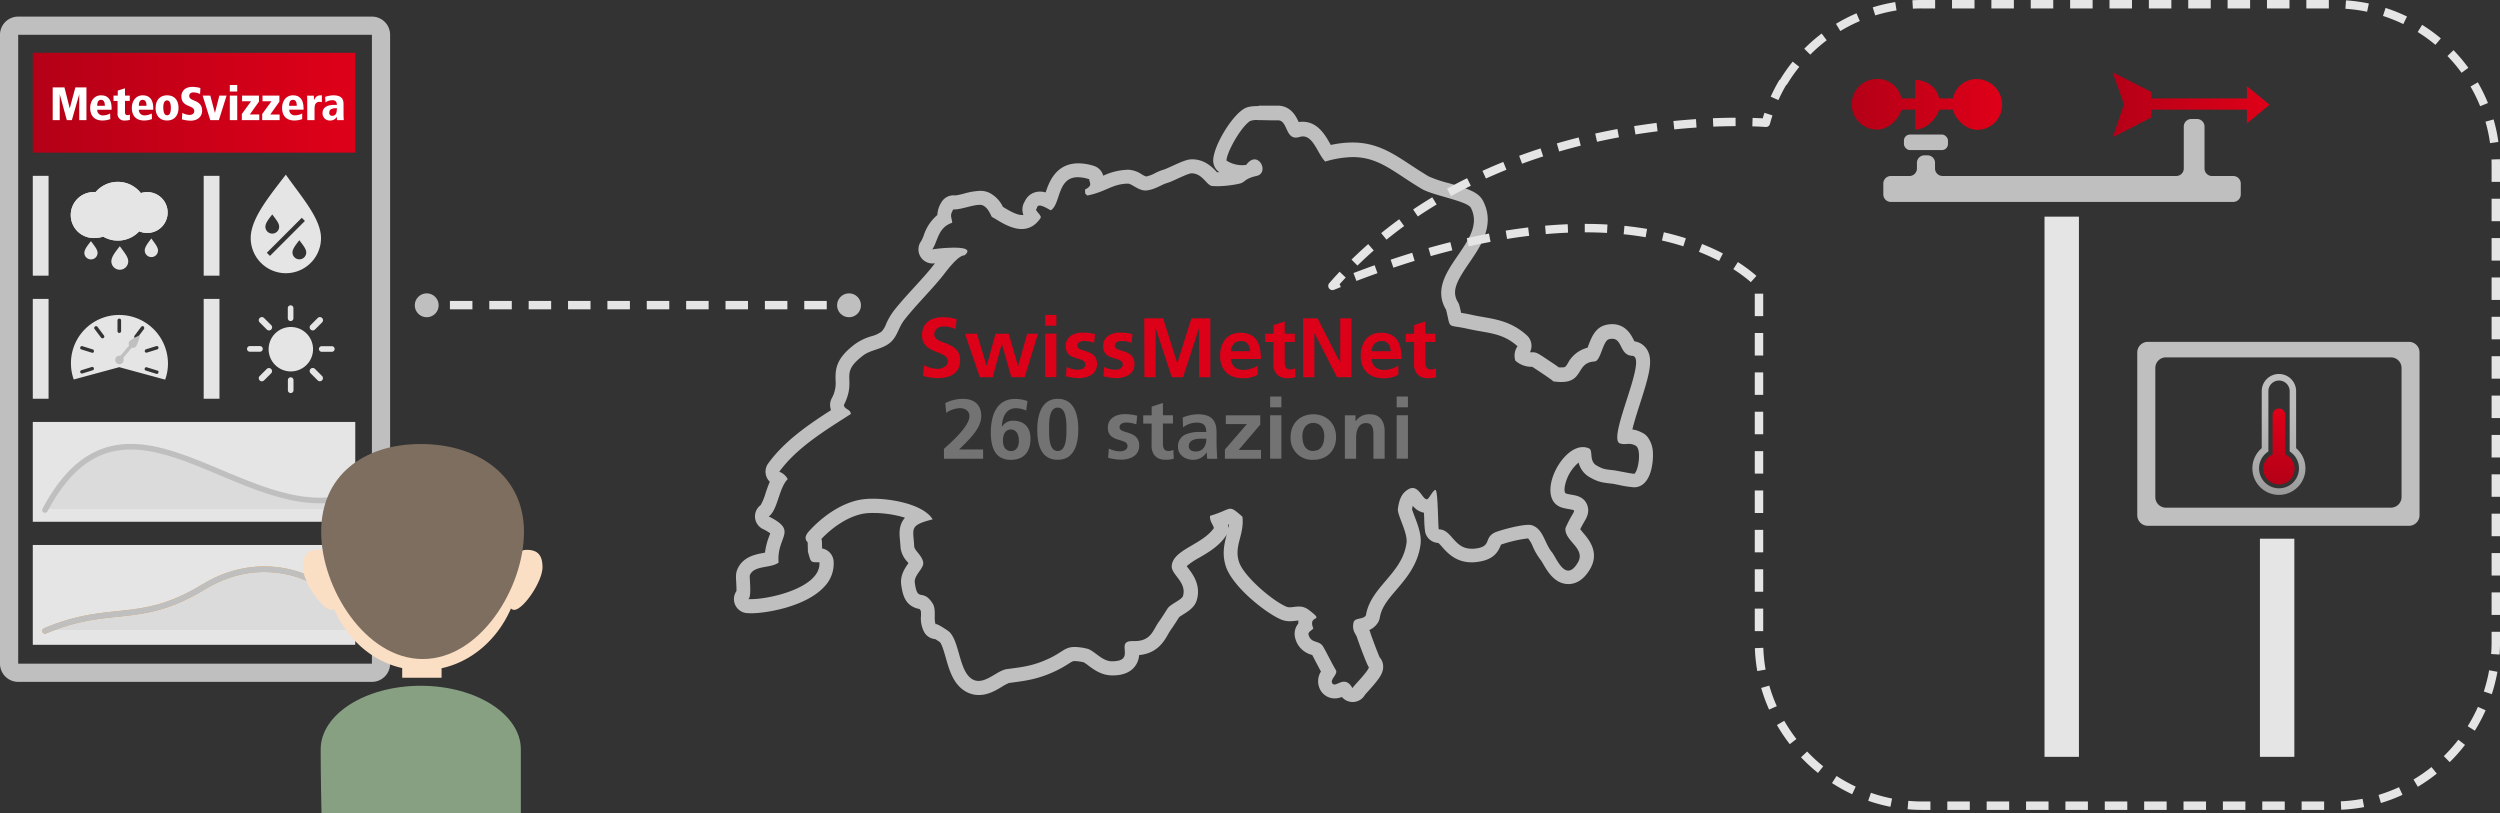 <svg xmlns="http://www.w3.org/2000/svg" xmlns:xlink="http://www.w3.org/1999/xlink" viewBox="0 0 888.99 289.1">
  <rect x="0" y="0" width="888.99" height="289.1" fill="#333333" stroke="none"/>
  <defs>
    <style>
      .a{fill:#e5e5e5;}.b,.j,.k,.r,.s{fill:none;}.c{fill:url(#a);}.d{fill:#bfbfbf;}.e{fill:url(#b);}.f{fill:url(#c);}.g{fill:url(#d);}.h{fill:url(#e);}.i{fill:gray;opacity:0.1;}.j{stroke:#bfbfbf;}.j,.k{stroke-linecap:round;stroke-width:2px;}.j,.k,.r{stroke-miterlimit:10;}.k{stroke:#eba550;}.l{fill:#fbdfc4;}.m{fill:#7d6e5f;}.n{fill:#87a082;}.o{clip-path:url(#f);}.p{fill:#dc0018;}.q{fill:#737373;}.r,.s{stroke:#e5e5e5;stroke-dasharray:8 6;}.r{stroke-width:5px;}.s{stroke-linejoin:round;stroke-width:3px;}.t{fill:#fff;}
    </style>
    <linearGradient id="a" x1="658.62" y1="37.12" x2="711.94" y2="37.12" gradientUnits="userSpaceOnUse">
      <stop offset="0" stop-color="#b40017"/>
      <stop offset=".94" stop-color="#dc0018"/>
    </linearGradient>
    <linearGradient id="b" x1="751.23" y1="37.25" x2="807.03" y2="37.25" xlink:href="#a"/>
    <linearGradient id="c" x1="810.38" y1="172.26" x2="810.38" y2="145.11" xlink:href="#a"/>
    <linearGradient id="d" x1="810.37" y1="132.99" x2="810.37" y2="175.98" gradientUnits="userSpaceOnUse">
      <stop offset="0" stop-color="#bfbfbf"/>
      <stop offset=".33" stop-color="#bbb"/>
      <stop offset=".65" stop-color="#b0b0b0"/>
      <stop offset=".96" stop-color="#9c9c9c"/>
      <stop offset="1" stop-color="#999"/>
    </linearGradient>
    <linearGradient id="e" x1="11.66" y1="36.53" x2="126.32" y2="36.53" xlink:href="#a"/>
    <clipPath id="f">
      <path class="a" d="M34 68.3h-.26a8.18 8.18 0 1 0 0 16.34 9 9 0 0 0 2.94-.5 10.37 10.37 0 0 0 12.82-1.88 7.27 7.27 0 1 0 .59-13.6A10.39 10.39 0 0 0 34 68.3"/>
    </clipPath>
  </defs>
  <path class="a" d="M727.02 77.04h12.24v192.09h-12.24z"/>
  <path class="c" d="M676.13 39H681v7.08c4 0 7.81-4.08 8.56-7.08h4.88c.74 3 4.34 7.17 8.68 7.17a8.87 8.87 0 0 0 8.83-8.87 9.14 9.14 0 0 0-8.83-9.19 8.63 8.63 0 0 0-8.69 6.89h-4.88c-.74-4-4.56-6.58-8.56-6.58V35h-4.86a8.65 8.65 0 0 0-8.68-6.92 9 9 0 0 0 0 18c4.34 0 7.94-4.08 8.68-7.08z"/>
  <rect class="d" x="677.03" y="47.84" width="15.66" height="5.53" rx="2.15" ry="2.15"/>
  <path class="d" d="M781.24 42.32h-2a2.67 2.67 0 0 0-2.7 2.68v14.91a2.67 2.67 0 0 1-2.67 2.67h-83.11a2.67 2.67 0 0 1-2.67-2.67v-2a2.67 2.67 0 0 0-2.67-2.67h-1.1a2.67 2.67 0 0 0-2.67 2.67v2a2.67 2.67 0 0 1-2.65 2.68h-6.63a2.67 2.67 0 0 0-2.67 2.67v3.87a2.67 2.67 0 0 0 2.67 2.67h121.77a2.67 2.67 0 0 0 2.67-2.67v-3.87a2.67 2.67 0 0 0-2.67-2.67h-7.55a2.67 2.67 0 0 1-2.67-2.67V45a2.67 2.67 0 0 0-2.68-2.68z"/>
  <path class="e" d="M807.03 37.25l-8.04-6.64V35h-34v-2.3l-13.76-6.99 4.05 11.37-3.97 11.71 13.68-7V39h34v4.89l8.04-6.64"/>
  <path class="f" d="M812.62 147.35a2.25 2.25 0 0 0-4.49 0v14.25a5.57 5.57 0 1 0 4.49 0z"/>
  <path class="g" d="M816.49 159.37V139.1a6.11 6.11 0 0 0-12.23 0v20.27a9.42 9.42 0 0 0 .69 14.89 9.43 9.43 0 0 0 14.86-7.71 9.49 9.49 0 0 0-3.32-7.18zm-2 1.37a7.09 7.09 0 0 1 0 11.61 7.09 7.09 0 0 1-8.16 0 7.09 7.09 0 0 1 0-11.61l.3-.21V139.1a3.78 3.78 0 0 1 6.46-2.67 3.74 3.74 0 0 1 1.11 2.67v21.43z"/>
  <path class="a" d="M803.62 191.56h12.24v77.57h-12.24z"/>
  <path class="d" d="M760 125.34v57.86a3.78 3.78 0 0 0 3.78 3.78h92.82a3.78 3.78 0 0 0 3.78-3.78v-57.86a3.78 3.78 0 0 0-3.78-3.78h-92.87a3.78 3.78 0 0 0-3.73 3.78zm90.2 55.19h-80a3.78 3.78 0 0 1-3.78-3.78v-45.89a3.78 3.78 0 0 1 3.78-3.78h80a3.78 3.78 0 0 1 3.78 3.78v45.88a3.78 3.78 0 0 1-3.83 3.78zM132.25 12.37V236H6.47V12.37h125.78m0-6.47H6.47A6.47 6.47 0 0 0 0 12.37V236a6.47 6.47 0 0 0 6.47 6.47h125.78a6.47 6.47 0 0 0 6.47-6.47V12.37a6.47 6.47 0 0 0-6.47-6.47z"/>
  <path class="h" d="M11.66 18.78h114.67v35.5H11.66z"/>
  <path class="a" d="M72.43 106.29h5.61v35.5h-5.61zM11.66 106.29h5.61v35.5h-5.61zM72.43 62.53h5.61v35.5h-5.61zM11.66 62.53h5.61v35.5h-5.61zM11.66 150.04h114.67v35.5H11.66zM11.66 193.79h114.67v35.5H11.66z"/>
  <path class="i" d="M124.83 176.07C86.16 187.83 44.44 128 16 181h109z"/>
  <path class="j" d="M16 181.35c28.45-53.54 70 6.83 108.67-4.93"/>
  <path class="k" d="M16 224.35c23.47-10 33.35-1.6 56.44-15.68s47.05-1.76 52.23 10.75"/>
  <path class="i" d="M124.83 219.12c-5.18-12.51-29.22-24.86-52.31-10.78S39.46 214 16 224h109v-5"/>
  <path class="j" d="M16 224.35c23.47-10 33.35-1.6 56.44-15.68s47.05-1.76 52.23 10.75"/>
  <path class="l" d="M187.14 195.52a3.87 3.87 0 0 0-2.05.62c-1.38-20.21-16.42-36.14-34.78-36.14s-33.58 15.87-35 36a3.83 3.83 0 0 0-1.9-.53c-3.17 0-5.74 1-5.74 6.17s6.89 15.17 10.06 15.17a1.51 1.51 0 0 0 1-.34c4.66 10.74 13.52 18.69 24.29 21.09V241h14v-3.37c10.88-2.37 20-10.41 24.68-21.27a1.48 1.48 0 0 0 1.15.5c3.17 0 10.06-10 10.06-15.17s-2.59-6.17-5.77-6.17z"/>
  <path class="m" d="M186.33 189.12c0 19.89-15.55 45.23-36 45.23S114.2 209 114.2 189.12s14.95-31.23 35.42-31.23 36.71 11.35 36.71 31.23z"/>
  <path class="n" d="M185.21 266.48v22.62h-70.89s-.29-13-.29-22.62c0-12.49 15.93-22.62 35.59-22.62s35.59 10.14 35.59 22.62z"/>
  <path class="a" d="M34 68.3h-.26a8.18 8.18 0 1 0 0 16.34 9 9 0 0 0 2.94-.5 10.37 10.37 0 0 0 12.82-1.88 7.27 7.27 0 1 0 .59-13.6A10.39 10.39 0 0 0 34 68.3"/>
  <path class="o a" d="M25.13 64.65h34.45v20.89H25.13z"/>
  <path class="a" d="M32.3 92.24a2.33 2.33 0 0 1-2.3-2.32c0-1.28 1.25-2.76 2.35-4.18 1 1.46 2.35 2.89 2.35 4.18a2.33 2.33 0 0 1-2.35 2.32m21.48-.82a2.36 2.36 0 0 1-2.36-2.37c0-1.3 1.26-2.81 2.36-4.26 1 1.49 2.36 3 2.36 4.26a2.36 2.36 0 0 1-2.36 2.37m-11.23 4.5a3 3 0 0 1-3-3c0-1.65 1.58-3.54 3-5.37 1.32 1.88 3 3.72 3 5.37a3 3 0 0 1-3 3M101.64 62.11c-5.86 7.67-12.49 15.62-12.49 22.54a12.49 12.49 0 1 0 25 0c-.02-6.92-6.97-14.65-12.51-22.54zm-4.82 14.14c1.09 1.53 2.45 3 2.45 4.37a2.45 2.45 0 0 1-4.9 0c0-1.35 1.3-2.89 2.45-4.37zM96 91l-1.12-1.12 12.43-12.43 1.12 1.12zm10.47 1.21a2.44 2.44 0 0 1-2.47-2.42c0-1.34 1.3-2.88 2.45-4.37 1.09 1.53 2.45 3 2.45 4.37a2.44 2.44 0 0 1-2.44 2.43zM42.43 112a17.13 17.13 0 0 0-17.2 17.2 16.91 16.91 0 0 0 1 5.74l16.17-4.38L58.73 135a16.91 16.91 0 0 0 1-5.74A17.32 17.32 0 0 0 42.43 112zm9.43 12.23l3.7-1.15a.6.6 0 1 1 .39 1.15l-3.7 1.15a.62.62 0 0 1-.77-.38c-.01-.36.12-.74.37-.74zm-.39 6.77a.57.57 0 0 1 .77-.38l3.7 1.15c.38 0 .51.38.38.77a.57.57 0 0 1-.77.38l-3.7-1.15a.57.57 0 0 1-.38-.77zm-3.57-11.71l2.29-3.06a.63.63 0 0 1 .89-.13.79.79 0 0 1 .13.89l-2.29 3.06a.64.64 0 1 1-1-.77zm-6.12-5.36a.64.64 0 1 1 1.28 0v3.82a.64.64 0 0 1-1.28 0zm-8 2.17a.63.63 0 0 1 .89.13l2.29 3.06a.6.6 0 0 1-.13.89.63.63 0 0 1-.89-.13L33.63 117a.63.63 0 0 1 .13-.89zm-5.22 7.39a.57.57 0 0 1 .77-.38l3.7 1.15c.25 0 .38.38.38.77a.56.56 0 0 1-.77.38l-3.7-1.15a.57.57 0 0 1-.4-.76zm4.84 7.39c0 .39-.12.77-.38.77l-3.7 1.15a.6.6 0 1 1-.39-1.15l3.7-1.15a.62.62 0 0 1 .74.39z"/>
  <path class="d" d="M43.77 127.32l3.09-3.68a1.49 1.49 0 0 0 1.54-.47 16.17 16.17 0 0 0 1.29-3.56.21.21 0 0 0-.3-.25 16.17 16.17 0 0 0-3.28 1.89 1.49 1.49 0 0 0-.2 1.6l-3.09 3.68a1.5 1.5 0 1 0 1 .8z"/>
  <path class="a" d="M112 117.18a1.1 1.1 0 1 1-1.56-1.56l2.54-2.54a1.1 1.1 0 0 1 1.56 1.56zm-17.12 0l-2.54-2.54a1.1 1.1 0 1 1 1.56-1.56l2.54 2.54a1.1 1.1 0 0 1-1.56 1.56m0 14a1.1 1.1 0 0 1 1.56 1.55l-2.54 2.54a1.1 1.1 0 0 1-1.56-1.56zm17.12 0l2.54 2.54a1.1 1.1 0 0 1-1.56 1.55l-2.54-2.54a1.1 1.1 0 0 1 1.56-1.56m-7.66-18a1 1 0 1 1-2 0v-3.6a1 1 0 1 1 2 0zm-11.9 11.9h-3.6a1 1 0 1 1 0-2h3.6a1 1 0 1 1 0 2m9.93 10.1a1 1 0 1 1 2 0v3.6a1 1 0 1 1-2 0zm12.08-12.07H118a1 1 0 1 1 0 2h-3.59a1 1 0 1 1 0-2M103.42 132.08a7.9 7.9 0 1 1 7.9-7.9 7.91 7.91 0 0 1-7.9 7.9"/>
  <path class="p" d="M339.81 117a10.86 10.86 0 0 0-4.26-.9c-1.44 0-3.3.63-3.3 2.91 0 3.63 9.18 2.1 9.18 9.12 0 4.59-3.63 6.33-7.86 6.33a18.45 18.45 0 0 1-5.37-.81l.39-3.78a10.12 10.12 0 0 0 4.74 1.29c1.59 0 3.72-.81 3.72-2.7 0-4-9.18-2.34-9.18-9.27 0-4.68 3.63-6.39 7.32-6.39a15.78 15.78 0 0 1 5 .75zM343.14 118.68h4.26l3.42 11.43h.06l3.12-11.43h4.68l3.32 11.43h.06l3.21-11.43h3.84l-4.74 15.45h-4.74l-3.36-11.79h-.06L353 134.13h-4.59zM371.64 112h4v3.84h-4zm0 6.66h4v15.45h-4zM389.07 121.92a9.87 9.87 0 0 0-3.6-.66c-1.08 0-2.37.39-2.37 1.71 0 2.46 7 .9 7 6.48 0 3.6-3.21 5-6.48 5a18 18 0 0 1-4.56-.66l.24-3.3a8.83 8.83 0 0 0 4 1c1 0 2.64-.39 2.64-1.89 0-3-7-1-7-6.54 0-3.33 2.91-4.8 6.06-4.8a18.48 18.48 0 0 1 4.38.57zM402.39 121.92a9.87 9.87 0 0 0-3.6-.66c-1.08 0-2.37.39-2.37 1.71 0 2.46 7 .9 7 6.48 0 3.6-3.21 5-6.48 5a18 18 0 0 1-4.56-.66l.24-3.3a8.83 8.83 0 0 0 4 1c1 0 2.64-.39 2.64-1.89 0-3-7-1-7-6.54 0-3.33 2.91-4.8 6.06-4.8a18.48 18.48 0 0 1 4.38.57zM406.89 113.19h6.72l5 15.87h.06l5-15.87h6.72v20.94h-4v-17.28h-.06l-5.64 17.28h-4L411 116.85l-.06.06v17.22h-4zM447.24 133.26a10.6 10.6 0 0 1-5.31 1.23c-5.1 0-8.07-2.94-8.07-8 0-4.47 2.37-8.16 7.17-8.16 5.73 0 7.35 3.93 7.35 9.33H437.7c.18 2.49 1.92 3.9 4.41 3.9a10.42 10.42 0 0 0 5.13-1.56zm-2.7-8.37c-.12-2-1-3.63-3.27-3.63s-3.39 1.56-3.57 3.63zM452.85 121.62h-3v-2.94h3v-3.09l4-1.29v4.38h3.57v2.94h-3.57v7.2c0 1.32.36 2.55 1.89 2.55a3.6 3.6 0 0 0 1.83-.42l.12 3.18a10.58 10.58 0 0 1-3 .36c-3.15 0-4.89-2-4.89-5zM463.35 113.19h5.16l8 15.66h.06v-15.66h4v20.94h-5.13l-8-15.66h-.06v15.66h-4zM497.25 133.26a10.6 10.6 0 0 1-5.31 1.23c-5.1 0-8.07-2.94-8.07-8 0-4.47 2.37-8.16 7.17-8.16 5.73 0 7.35 3.93 7.35 9.33h-10.68c.18 2.49 1.92 3.9 4.41 3.9a10.42 10.42 0 0 0 5.13-1.56zm-2.7-8.37c-.12-2-1-3.63-3.27-3.63s-3.39 1.56-3.57 3.63zM502.86 121.62h-3v-2.94h3v-3.09l4-1.29v4.38h3.57v2.94h-3.57v7.2c0 1.32.36 2.55 1.89 2.55a3.6 3.6 0 0 0 1.83-.42l.12 3.18a10.58 10.58 0 0 1-3 .36c-3.15 0-4.89-2-4.89-5z"/>
  <path class="q" d="M335.67 163.13v-3.51c2-1.89 9.06-7.83 9.06-11.67 0-1.92-1.71-2.82-3.42-2.82a9.09 9.09 0 0 0-4.83 1.68l-.33-3.48a13.93 13.93 0 0 1 6.21-1.5c4 0 6.57 2 6.57 6.12 0 4.44-4.47 8.52-7.89 11.88h8.55v3.3zM364.92 146a8.87 8.87 0 0 0-3.66-.84c-3.63 0-4.86 3.36-5 6.48l.06.06a4.55 4.55 0 0 1 4-2.1c4 0 6.12 2.52 6.12 6.39 0 4.53-2.22 7.53-7 7.53-5.82 0-7.11-4.83-7.11-9.75 0-5.67 1.83-11.91 8.61-11.91a13 13 0 0 1 4.41.75zm-8.28 10.68c0 2 .84 3.72 2.91 3.72s2.76-1.89 2.76-3.75c0-2-.84-3.93-2.85-3.93s-2.82 1.83-2.82 3.93zM368.85 152.72c0-5.25 1.59-10.89 7.26-10.89 6.12 0 7.32 6 7.32 10.89s-1.26 10.77-7.32 10.77c-6.45 0-7.26-6.39-7.26-10.77zm10.38 0c0-2.7 0-7.77-3.12-7.77s-3.06 5.07-3.06 7.77 0 7.65 3.06 7.65 3.12-5.01 3.12-7.65zM404.07 150.92a9.87 9.87 0 0 0-3.6-.66c-1.08 0-2.37.39-2.37 1.71 0 2.46 7 .9 7 6.48 0 3.6-3.21 5-6.48 5a18 18 0 0 1-4.56-.66l.24-3.3a8.83 8.83 0 0 0 4 1c1 0 2.64-.39 2.64-1.89 0-3-7-1-7-6.54 0-3.33 2.91-4.8 6.06-4.8a18.48 18.48 0 0 1 4.38.57zM409.53 150.62h-3v-2.94h3v-3.09l4-1.29v4.38h3.57v2.94h-3.57v7.2c0 1.32.36 2.55 1.89 2.55a3.6 3.6 0 0 0 1.83-.42l.12 3.18a10.58 10.58 0 0 1-3 .36c-3.15 0-4.89-2-4.89-5zM420.57 148.49a13.83 13.83 0 0 1 5.37-1.17c4.71 0 6.66 2 6.66 6.51v2c0 1.56 0 2.73.06 3.87s.09 2.25.18 3.45h-3.54a19 19 0 0 1-.18-2.31h-.06a5.52 5.52 0 0 1-4.77 2.67c-2.73 0-5.4-1.65-5.4-4.59a4.54 4.54 0 0 1 2.64-4.41 12.24 12.24 0 0 1 5.19-.9h2.22c0-2.49-1.11-3.33-3.48-3.33a8.08 8.08 0 0 0-4.77 1.68zm4.71 12.06a3.42 3.42 0 0 0 2.82-1.38 5.13 5.13 0 0 0 .84-3.18h-1.74c-1.8 0-4.47.3-4.47 2.67 0 1.34 1.11 1.89 2.55 1.89zM435.9 147.68h12.24V151l-7.68 9h7.95v3.12h-12.84v-3.27l7.83-9.06h-7.5zM451.65 141h4v3.84h-4zm0 6.66h4v15.45h-4zM467 147.32c4.59 0 8.1 3.09 8.1 8.19 0 4.44-3 8-8.1 8a7.63 7.63 0 0 1-8.07-8c-.02-5.1 3.49-8.19 8.07-8.19zm0 13c3.09 0 3.9-2.76 3.9-5.34 0-2.37-1.26-4.59-3.9-4.59s-3.87 2.28-3.87 4.59c-.02 2.6.79 5.39 3.87 5.39zM478.23 147.68H482v2.1h.06a5.77 5.77 0 0 1 5.07-2.46c3.66 0 5.25 2.58 5.25 6.06v9.75h-4v-8.25c0-1.89 0-4.44-2.61-4.44-2.91 0-3.54 3.15-3.54 5.13v7.56h-4zM496.65 141h4v3.84h-4zm0 6.66h4v15.45h-4z"/>
  <path class="d" d="M447.64 42.71c1.48 0 3.32.08 5.08.08h1.76c3.29 0 2.62 6.14 6.31 6.14a4.62 4.62 0 0 0 1.37-.23 3.88 3.88 0 0 1 1.16-.19c3.82 0 5.38 6.49 7.94 8.94a35.53 35.53 0 0 1 9.74-1.59c9.49 0 14.68 5.46 24.63 11.34 4 2.35 16.17 4.27 17.42 6.72 6.22 12.16-16.9 22.72-8.83 36.23 1.83 7.33 0 5 8 6.84 6.73 1.5 12.08 1.3 17.4 6.14a5.87 5.87 0 0 0-.78 5.1 8.46 8.46 0 0 0 5.82 2.2h.17c.05 0 7.95 5.16 7.42 5.16a19.49 19.49 0 0 0 2.95.25c8 0 5.19-6.9 11.77-7.3 2.27 0 2.92-7.35 5.17-7.91a4.74 4.74 0 0 1 1.15-.16c3.72 0 2.59 5.89 7.19 6.06 5.63.54-8.94 29-4.55 31.11a5.2 5.2 0 0 0 1.7.28c.58 0 1.09-.08 1.64-.08a4.75 4.75 0 0 1 2.34.63c2.17 1.14 1.08 8.82-.44 10h-.1c-.84 0-6.53-1.18-7.34-1.26-3.13-.33-3.67-.39-5.94-1.65-2.91-1.62-1.13-5.41-2.78-6.12a5.33 5.33 0 0 0-2.14-.45c-8.29 0-16.94 18.69-7.31 21.55 6.18 1.58 4.6-.76 1.12 7.24-.52 4.61 7.38 7.15 4.4 12.25-1.22 2.09-2.36 2.87-3.4 2.87-2.66 0-4.67-5.14-5.77-6.46-2.73-3.29-3.07-8.38-7.24-9.68a3.93 3.93 0 0 0-1.12-.13c-3.35 0-10.78 2.11-12.07 2.76-4 2-.75 5.11-7.33 5.73h-.89c-6.33 0-6.93-6.88-11.64-6.89-.29-1.45-.26-14-1.18-14-.87 0-2.23 3.07-2.94 3.3a.63.63 0 0 1-.2 0c-1.29 0-2.52-4-5-4a3 3 0 0 0-1.5.46c-2.57 1.5-3.27 3.92-3.71 6.91-.32 2.19 3.56 8.49 3.06 12.17-1.48 11-12.79 15.53-14.44 25.76-1.09 1.66-4.13.59-4.46 2.77-.38 2.49.44 3.3 1.22 4.81-.09 0 3.84 10.84 4.33 10.84v-.09c-.13 1.55-6 7.24-5.86 7.57-1-1.8-2-2.32-3-2.32-1.33 0-2.55 1-3.42 1a.86.86 0 0 1-.77-.45c-.88-1.39 2.13-3.22 1.28-4.68-1.6-2.72-3.07-5.81-4.49-8.3s-4.42-1-5.24-4.36c-.26-1 1.83-1.84 1.69-2.2-2.09-5.28 4.68-1.79-1.63-6.57a5.52 5.52 0 0 0-3.5-1.17c-1.18 0-2.27.27-3.23.27a3 3 0 0 1-1.21-.22c-5.06-2.17-15.26-10.9-16.86-16-1.82-5.75 2-9.54 1.24-16-2.38-2.06-3.28-2.82-4.29-2.82-1.25 0-2.66 1.17-7.22 2.52-.22 1.81 1.07 3.08 1.37 4.35-4.23 6-14.56 7.63-15 13.47-.22 3.08 5.47 5.8 4 10.7-.4 1.33-4.68 3-5.36 4.35a1.79 1.79 0 0 0 .16-.34c-.05 0-1.74 2.86-3.47 5.28-2 2.8-2.64 6.73-8.58 6.73h-.85c-6.23 0 1.73 7.18-7.14 7.18-3.67 0-6.28-3.91-8.92-4.5a20.36 20.36 0 0 0-4.33-.59c-3.5 0-4.34 1.82-8.92 4-5.66 2.69-9.48 3.13-15.21 3.87-3 .39-6.58 4.2-10.06 4.2a4.33 4.33 0 0 1-2.41-.72c-4.51-2.91-4.3-12.85-7.86-16.59-.53-.56-4.12-2.89-4.83-2.89-.15 0-.17.1 0 .34-1.11-1.73.25-5.39-1.26-7.73-3.63-5.59-5.33 0-6.32-7.33-.36-2.68 3.2-5 3-7.11-.22-2.38-3.14-4.36-3.21-5.78-.3-6.36-2-7.47 6.57-9.64-3.17-5.14-13.91-7.34-21.28-7.34a26.34 26.34 0 0 0-4 .28c-6.58 1-13.48 5.53-18.67 11.24-1.5 1.65-1.61 2.85-.5 4l.08 3.34c.92 3.12.81 3.73 2.86 3.73h1.22c.76 8.78-17.09 13.12-24.33 13.12h-1.12c1.52 0 .54-7.63.71-8.43 1.33-3.69 7.41-2.44 10.23-4.56-.76-9.51 7.16-11.08-3.49-16.42 3.22-2.28 3.56-10.11 6.74-13.26a5.47 5.47 0 0 0-3-2.63c6.34-8.74 16.63-14.85 25.45-20.54-.15-1.78-2.21-1.53-2.49-3.16 4.91-9.73-2.07-10.88 6.92-17.68 2.79-2.12 7-2.14 9.83-4.78 2.41-2.27 2.62-5.09 4.83-7.92 4.09-5.24 10-11 13.9-16 1.22-1.56 5.15-6.88 7.43-6.88 2.64-2.17-.22-2.72-3.74-2.72a55.12 55.12 0 0 0-7.73.61c2-2.79 1.93-7.78 7.1-9.47-.2-2.19-1-2.36.37-4.74a3.25 3.25 0 0 0 .56 0c2.23 0 6.44-1.63 8.82-1.63a2.74 2.74 0 0 1 1.1.18c2.17 1 3 4 3.28 4.14 1.87.92 6.21 4.28 10.56 4.28 2.4 0 4.79-1 6.78-4 .24-1.2-2.59-2.8-1.33-3.34 0-.72.41-1 .94-1 1.29 0 3.52 1.54 4 1.68 3.58-2.36 2.17-11.76 9.62-11.76a13.83 13.83 0 0 1 4 .7c.15 1.39 1.33 2.28-1.5 3.69.18 1.75-.17 1.23.83 2.11 6.66-1.29 8.75-4.11 14.43-4.22 1.39 0 3.66 2.43 6.18 2.43h.37c3.23-.32 5.46-2.16 7.58-2.71 1.61-.42 7.13-3.39 8.52-3.39 4 .06 5.31 4.37 7.4 4.53.55 0 1.11.06 1.67.06a38.53 38.53 0 0 0 7.93-.91c2.28-.52 1.5-1.7 6.18-2.77 3.52-.8 2-5.87-.79-5.87-.9 0-1.93.55-3 2-.47 0-.91.07-1.33.07a10.18 10.18 0 0 1-5.65-1.65c0-2.65 4.87-11.69 8.4-14.06a6.87 6.87 0 0 1 2.83-.33m133.92 115.68l.46.24-.34-.18-.12-.06M447.64 37.71c-2.44 0-4.15.19-5.61 1.18-4.58 3.06-10.63 13.45-10.62 18.22a5 5 0 0 0 2.19 4.13h-.85l-.21-.23c-1.42-1.5-4.07-4.29-8.51-4.36h-.09c-1.82 0-3.69.82-7.13 2.39-.89.41-2.23 1-2.67 1.17a18.77 18.77 0 0 0-3.42 1.37 10.93 10.93 0 0 1-3.19 1.18A11 11 0 0 1 406 62a9.24 9.24 0 0 0-4.73-1.64h-.11a22.14 22.14 0 0 0-8.85 2.12A5 5 0 0 0 389 59a18.62 18.62 0 0 0-5.49-.92c-8.22 0-10.56 7-11.68 10.34a7.51 7.51 0 0 0-2-.28 5.78 5.78 0 0 0-5.41 3.46 5.38 5.38 0 0 0-.49 4.86 2.65 2.65 0 0 1-.49 0c-2 0-4.65-1.6-6.41-2.66l-.39-.23a10.82 10.82 0 0 0-5-5.09 7.55 7.55 0 0 0-3.14-.62 24.85 24.85 0 0 0-5.76 1 26.34 26.34 0 0 1-3 .64 5 5 0 0 0-5 2.47 9.3 9.3 0 0 0-1.43 4.49 15.93 15.93 0 0 0-4.85 7.29 13.47 13.47 0 0 1-.85 1.92 5 5 0 0 0 4.86 7.94l-.48.61-.28.37c-1.81 2.31-4.1 4.82-6.53 7.48s-5.18 5.66-7.37 8.47a22.85 22.85 0 0 0-2.73 4.71 8.14 8.14 0 0 1-1.58 2.64 10.48 10.48 0 0 1-3.58 1.66 19.62 19.62 0 0 0-5.84 2.78c-6.66 5-7.08 8.68-6.95 12.91a11.25 11.25 0 0 1-1.42 6.5 5 5 0 0 0-.46 3.11 6.86 6.86 0 0 0 .24 1c-7.91 5.09-16.5 10.92-22.32 18.94a5 5 0 0 0 .57 6.53c-.61 1.37-1.08 2.78-1.53 4.12a19.3 19.3 0 0 1-1.71 4.16 5 5 0 0 0 .73 8.49 18.34 18.34 0 0 1 2.66 1.55c-.09.26-.2.56-.29.81a24.44 24.44 0 0 0-1.57 6.06l-.47.09c-2.91.53-7.77 1.41-9.53 6.32a5 5 0 0 0-.19.67 11.92 11.92 0 0 0-.05 3.15c0 .72.13 2.35.1 3.43a5 5 0 0 0 3.69 7.85c.47 0 1 .06 1.52.06 5.43 0 19.52-2.37 26-9.43a11.8 11.8 0 0 0 3.33-9.13 5 5 0 0 0-4.09-4.49l-.06-2.23a5 5 0 0 0-.17-1.18c4.64-4.87 10.25-8.21 15.13-9a21 21 0 0 1 3.26-.21 39.14 39.14 0 0 1 11.3 1.68l-.13.16c-2.14 2.6-1.87 5.48-1.63 8 .07.74.14 1.5.18 2.36a8.69 8.69 0 0 0 2.38 5.09l.44.56-.1.14c-1.1 1.56-2.93 4.16-2.47 7.54.5 3.67 1.45 7.67 6.49 8.62a5.16 5.16 0 0 1 .48.63 11.81 11.81 0 0 1 .06 1.77 10.38 10.38 0 0 0 1.28 6.06 5 5 0 0 0 3.79 2.25c.63.38 1.35.85 1.73 1.14.72.94 1.46 3.52 2 5.43 1.22 4.3 2.6 9.17 6.66 11.79a9.29 9.29 0 0 0 5.12 1.52c3.28 0 6.05-1.64 8.28-3a15.15 15.15 0 0 1 2.47-1.29l.45-.06c5.59-.73 10-1.3 16.21-4.25a38 38 0 0 0 4.38-2.47c1.59-1 1.7-1 2.4-1a15.87 15.87 0 0 1 3.13.45 15.4 15.4 0 0 1 1.55 1.08c2 1.5 4.75 3.56 8.56 3.56 1.29 0 5.14 0 7.63-2.68a7.4 7.4 0 0 0 1.93-4.55c6.46-.6 8.9-4.93 10.26-7.34.3-.54.59-1 .85-1.41 1.18-1.66 2.31-3.44 3-4.55l.23-.28c.31-.22.87-.57 1.26-.82 1.94-1.21 4.14-2.59 4.89-5.1 1.58-5.3-1.39-9.23-3-11.34l-.58-.78a25.87 25.87 0 0 1 4.46-3c3.23-1.89 6.88-4 9.38-7.59a5 5 0 0 0 .43-.73l-.08.29c-.76 2.93-1.71 6.58-.3 11 2.28 7.21 14.12 16.66 19.66 19a7.92 7.92 0 0 0 3.19.62 16 16 0 0 0 2.08-.17c.33 0 .65-.08.92-.1a7.39 7.39 0 0 0-.05 1.1 5.69 5.69 0 0 0-1.14 5 8.17 8.17 0 0 0 6 6.14h.07c.51.91 1 1.92 1.58 3s1 1.94 1.55 2.92a6.4 6.4 0 0 0-.09 6.77 5.82 5.82 0 0 0 5 2.78 7 7 0 0 0 2.53-.51 5 5 0 0 0 8.18-.73c.27-.32.74-.84 1.11-1.25 3.59-4 5.19-6 5.39-8.38v-.15-.17a5 5 0 0 0-1.26-3.44c-.9-2.05-2.76-7.08-3.23-8.49a5 5 0 0 0-.44-1.19 7 7 0 0 0 3-2.54 5 5 0 0 0 .75-1.94c.58-3.6 3-6.49 5.89-9.84 3.57-4.19 7.61-8.95 8.57-16.06.45-3.33-.89-6.84-2.07-9.94-.31-.83-.77-2-.93-2.63.08-.5.17-.9.25-1.23a6.66 6.66 0 0 0 4 2.47c0 .61 0 1.18.06 1.64a38.56 38.56 0 0 0 .32 5.1 5 5 0 0 0 4.71 4 14 14 0 0 1 1.31 1.37c1.82 2.07 4.86 5.52 10.52 5.52.44 0 .9 0 1.36-.07 6.05-.57 7.92-3.23 9-6l.09-.22a45.68 45.68 0 0 1 9.63-2.22 10.21 10.21 0 0 1 1.67 2.87 23.07 23.07 0 0 0 3 5.07c.12.18.4.67.61 1 1.57 2.73 4.2 7.3 9.06 7.3 3 0 5.64-1.8 7.71-5.34 3.47-5.93-.48-10.55-2.37-12.77-.35-.41-.82-1-1.13-1.39.62-1.29 1.15-2.18 1.52-2.82.77-1.3 2-3.48.84-6.09s-3.72-3.05-5.07-3.29c-.59-.1-1.32-.23-2.27-.47-.3-.1-.82-.42-.52-2.51a14.59 14.59 0 0 1 4.91-8.53 8.23 8.23 0 0 0 4 5.25c3 1.67 4.27 1.87 7.8 2.25.32 0 1.45.26 2.29.42a37.05 37.05 0 0 0 5.62.88 5.1 5.1 0 0 0 3.15-1.05c3.48-2.67 3.74-9.45 3.55-11.62a9.69 9.69 0 0 0-1.38-4.47 5.53 5.53 0 0 0-2.75-2.43 9.82 9.82 0 0 0-3.16-1c.63-2.68 1.86-6.51 2.7-9.12 3.28-10.2 4.88-15.7 2.4-19.46a6.22 6.22 0 0 0-4.36-2.75l-.32-.61c-.83-1.64-2.77-5.5-7.62-5.5a9.76 9.76 0 0 0-2.36.31c-3.62.91-5 4.47-6 7.07-.11.29-.25.66-.39 1a10.9 10.9 0 0 0-7 5.53c-.91 1.46-.91 1.46-2.37 1.46h-.83c-.8-.6-1.79-1.27-3-2.07-4.63-3.11-4.91-3.3-6.51-3.31h-.76a5 5 0 0 0-1.09-6c-5.2-4.72-10.46-5.64-15.55-6.53-1.34-.23-2.72-.47-4.12-.79-1.56-.35-2.77-.55-3.71-.7-.15-.67-.33-1.48-.58-2.47a5 5 0 0 0-.76-1.66c-2-3.76-.24-7.12 4.25-13.68 4.12-6 9.24-13.48 4.91-21.95-1.62-3.17-5.32-4.36-12.28-6.36a44.78 44.78 0 0 1-7.05-2.38c-2.35-1.39-4.43-2.75-6.43-4.07-6.49-4.27-12.1-8-20.74-8a36.36 36.36 0 0 0-7.66.88l-.27-.47c-1.76-3.1-4.41-7.79-9.78-7.79a8.57 8.57 0 0 0-1.37.11c-.81-1.77-2.69-5.83-7.48-5.83h-6.85zm-11 148.9l.37-.16a13.57 13.57 0 0 1-.21 1.51 5 5 0 0 0-.14-1.26v-.09z"/>
  <path class="s" d="M634.08 29.4a57.35 57.35 0 0 1 49.51-27.9H829.9a57.17 57.17 0 0 1 57.6 57.1v169.8c0 31.81-25.79 58.1-57.6 58.1H683.59c-31.81 0-58.1-26.29-58.1-58.1V101.08s-39.3-45.29-151.67.58c57.75-66 154.12-58 154.12-58a57.26 57.26 0 0 1 6.13-14.53M159.99 108.5h137"/>
  <circle class="d" cx="151.74" cy="108.56" r="4.25"/>
  <circle class="d" cx="301.91" cy="108.56" r="4.25"/>
  <path class="t" d="M28.24 42.71h2.5V31.08H26.8l-2 7.48-1.88-7.48h-4.18v11.63h2.5v-9.2l2.52 9.2h1.8l2.62-9.2v9.2zm6.33-5.08c0-.47 0-2.13 1.35-2.13 1.08 0 1.37 1 1.37 2.13zm5.11.8c0-4.53-3-4.53-3.76-4.53-2.48 0-3.85 2.12-3.85 4.45 0 2.65 1.35 4.5 4.4 4.5a8.2 8.2 0 0 0 2.75-.5l-.05-2a5.4 5.4 0 0 1-2.45.68 1.94 1.94 0 0 1-2.15-2h5.11v-.63zm.7-2.55h1.43v4.4a2.31 2.31 0 0 0 2.55 2.57 6.27 6.27 0 0 0 1.83-.23v-1.86a2 2 0 0 1-.87.18c-.5 0-.88-.23-.88-1.08v-4h1.7V34h-1.7v-2.6l-2.57.82V34h-1.5v1.85zm9 1.75c0-.47 0-2.13 1.35-2.13 1.08 0 1.37 1 1.37 2.13zm5.11.8c0-4.53-3-4.53-3.76-4.53-2.48 0-3.85 2.12-3.85 4.45 0 2.65 1.35 4.5 4.4 4.5a8.19 8.19 0 0 0 2.75-.5l-.05-2a5.4 5.4 0 0 1-2.45.68 1.94 1.94 0 0 1-2.15-2h5.11v-.63zm.83-.08c0 2.63 1.42 4.5 4.08 4.5s4.08-1.87 4.08-4.5-1.38-4.45-4.05-4.45-4.08 1.85-4.08 4.45zm2.73 0c0-1.7.43-2.65 1.35-2.65s1.35.95 1.35 2.65-.4 2.65-1.32 2.65-1.35-1-1.35-2.7zm13.18-7.06a11.36 11.36 0 0 0-2.73-.4c-3.9 0-4 3-4 3.31 0 4.15 4.58 3 4.58 5.3 0 .95-.83 1.38-1.7 1.38a6.58 6.58 0 0 1-2.55-.72l-.15 2.27a11.17 11.17 0 0 0 3.13.48c2.32 0 4.06-1.33 4.06-3.53 0-4.13-4.58-3.15-4.58-5.26 0-.87.67-1.27 1.55-1.27a5.54 5.54 0 0 1 2.3.6l.12-2.16zm3.5 11.43h3.1L80.57 34H78l-1.58 6.18L74.79 34h-2.73l2.7 8.68zm7 0h2.63V34h-2.64v8.68zm0-10.16h2.63v-2.34h-2.64v2.33zM86.07 36h3.21L86 40.54v2.17h6.2v-2h-3.37l3.25-4.56V34h-6v2zm7.26 0h3.21l-3.31 4.55v2.17h6.2v-2H96.1l3.25-4.56V34h-6v2zm9.48 1.63c0-.47 0-2.13 1.35-2.13 1.08 0 1.37 1 1.37 2.13zm5.11.8c0-4.53-3-4.53-3.76-4.53-2.48 0-3.85 2.12-3.85 4.45 0 2.65 1.35 4.5 4.4 4.5a8.2 8.2 0 0 0 2.75-.5v-2A5.4 5.4 0 0 1 105 41a1.94 1.94 0 0 1-2.15-2h5.11v-.63zm1.3 4.28h2.63v-3.88c0-1.27.18-2.6 1.72-2.6a3.47 3.47 0 0 1 .88.1V33.9h-.38c-1.52 0-1.88.77-2.42 1.7 0-.52 0-1-.07-1.57h-2.4a16.77 16.77 0 0 1 .07 1.82v6.86zm6.53-6.31a4.47 4.47 0 0 1 2.42-.77c.38 0 1.62 0 1.62 1.67H119c-.92 0-4.3 0-4.3 2.92a2.51 2.51 0 0 0 2.68 2.63 2.55 2.55 0 0 0 2.38-1.33l.07 1.2h2.4c0-.58-.07-1.17-.07-2.45v-3.18c0-1.93-.7-3.2-3.75-3.2a10.31 10.31 0 0 0-2.8.55l.12 1.95zm4 2.63c0 2.12-1.33 2.15-1.57 2.15a1 1 0 0 1-1.09-1.18c0-1.45 1.65-1.52 2.7-1.52V39z"/>
</svg>
